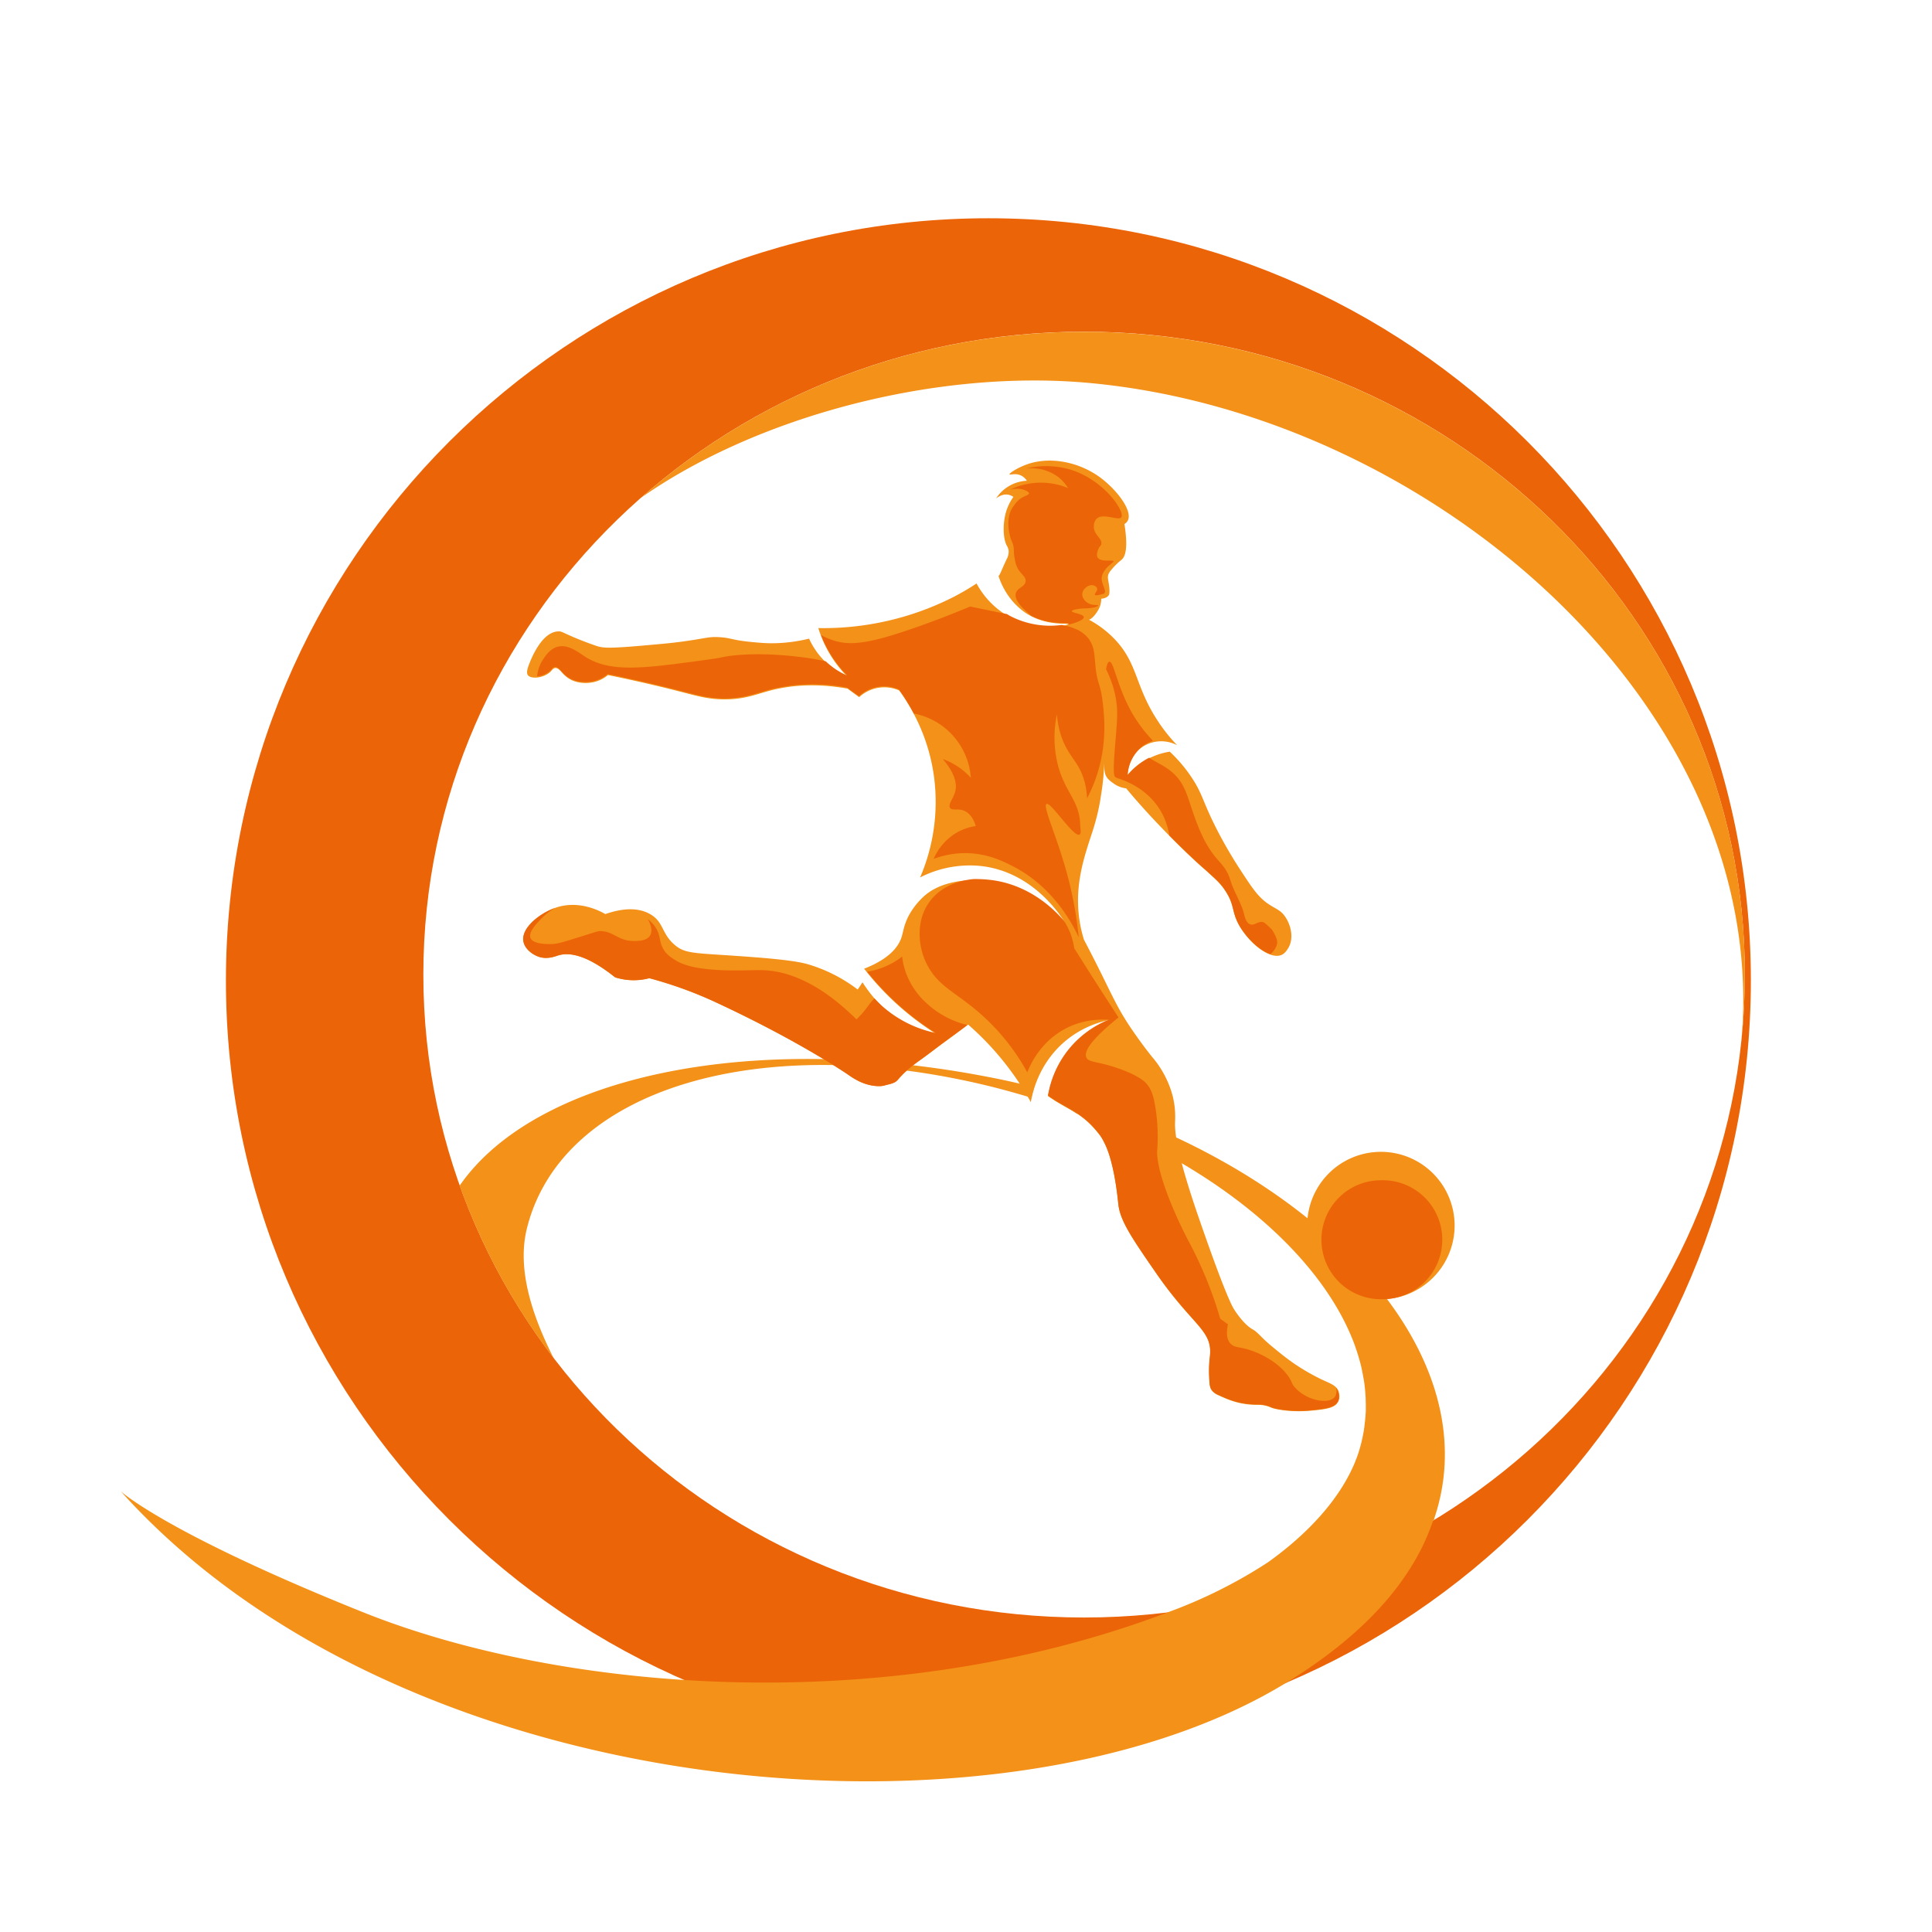 <svg xmlns="http://www.w3.org/2000/svg" width="32" height="32" fill="none" viewBox="0 0 32 32">
  <g clip-path="url(#a)">
    <path fill="#EC6408" d="M3.742 16.243c0 6.974 5.655 12.629 12.629 12.629 6.974 0 12.629-5.655 12.629-12.63C29 9.27 23.345 3.615 16.37 3.615c-6.973 0-12.628 5.655-12.628 12.629Zm3.27-.1c0-5.88 4.9-10.649 10.944-10.649C24 5.494 28.9 10.262 28.9 16.143c0 5.88-4.9 10.648-10.944 10.648-6.044 0-10.944-4.768-10.944-10.648Z"/>
    <path fill="#F39118" d="M17.13 18.007a14.317 14.317 0 0 0-.516-.12c-4.12-.858-7.74-.069-9 1.75a10.513 10.513 0 0 0 1.553 2.852c-.384-.76-.6-1.503-.439-2.146.578-2.315 3.87-3.298 7.72-2.338.216.055.425.114.635.177l.022-.095c.005-.012.02-.064.025-.08Z"/>
    <path fill="#F39118" d="m17.376 18.073-.016.08c.17.123.318.19.466.286h-.002c.214.08.423.164.625.253 1.992.88 3.481 2.207 3.989 3.585.031.09.061.178.084.267l.002.006c.016.057.03.116.04.173v.005c.008.027.012.057.017.084l.002.009a1.936 1.936 0 0 1 .025.18l.007.081v.012c.002.027.005.054.005.082v.002l.002.082v.104c0 .025-.003.05-.005.075v.01l-.007.08c0 .004 0 .01-.002.015-.002.027-.007.052-.009.08v.007c-.005.024-.007.05-.011.075l-.003.013-.015.078-.003.015-.018.08-.016.061c-.002.005-.002.012-.005.016l-.013.048c-.002.005-.002.01-.005.016-.013.04-.027.084-.043.125 0 .002-.002.002-.002.005-.01.02-.016.043-.025.063-.248.594-.755 1.162-1.442 1.653a8.13 8.13 0 0 1-1.642.821c-4.702 1.788-10.093 1.31-13.352 0C2.748 25.393 2 24.7 2 24.7c4.698 5.231 14.63 6.032 19.305 3.171 1.426-.873 2.135-1.807 2.431-2.683a.017.017 0 0 1 .01-.005c.006-.018.013-.036.017-.054.933-2.82-2.123-5.905-6.387-7.056Zm.58-12.577c-2.827 0-5.4 1.042-7.343 2.752 1.922-1.35 4.896-2.144 7.45-1.903 5.675.534 11.29 5.4 10.778 10.919.038-.369.059-.741.059-1.121 0-5.88-4.9-10.647-10.944-10.647Z"/>
    <path fill="#F39118" d="M22.872 21.52a1.221 1.221 0 1 0 0-2.442 1.221 1.221 0 0 0 0 2.442Z"/>
    <path fill="#EC6408" d="M22.872 21.518a.985.985 0 1 0 0-1.969.985.985 0 0 0 0 1.97Z"/>
    <path fill="#F39118" d="M14.286 16.27c-.027.04-.052.08-.08.12a2.542 2.542 0 0 0-.839-.423c-.107-.029-.314-.07-.88-.113-.964-.075-1.125-.041-1.316-.207-.219-.189-.175-.378-.405-.507-.241-.137-.537-.07-.74 0-.083-.048-.433-.237-.818-.107-.257.086-.582.337-.536.564.025.123.152.22.268.255.134.038.252-.01.31-.028.174-.052.459-.02.94.364a1.02 1.02 0 0 0 .566.014c.46.123.813.268 1.05.375 1.434.662 2.243 1.223 2.243 1.223.087.06.282.198.537.189a.37.37 0 0 0 .086-.016c.26-.061.116-.059.444-.32.114-.091.09-.064.361-.269.13-.098.478-.35.558-.414a4.762 4.762 0 0 1 1.039 1.285c.025-.148.127-.634.563-1.005.278-.236.569-.32.726-.355a1.659 1.659 0 0 0-1.003 1.258c.314.225.56.264.848.639.03.036.057.084.084.138.169.326.223.937.232 1.015.028.277.226.564.619 1.134.593.862.92.944.903 1.342a1.38 1.38 0 0 1-.007.075 1.929 1.929 0 0 0-.01.31c.005.115.008.174.042.222a.27.27 0 0 0 .12.086c.134.062.303.139.555.153.082.004.107-.003.182.009.068.011.116.034.127.038.073.032.348.082.671.05.227-.022.384-.038.439-.15.038-.077.009-.161.007-.168-.037-.1-.137-.13-.282-.198 0 0-.235-.109-.476-.277-.13-.091-.259-.198-.322-.25a2.818 2.818 0 0 1-.132-.114c-.078-.073-.114-.116-.17-.161-.04-.03-.05-.028-.092-.06a.8.8 0 0 1-.109-.102 1.499 1.499 0 0 1-.155-.207c-.145-.245-.532-1.369-.627-1.648-.262-.776-.325-1.13-.339-1.294a1.14 1.14 0 0 1-.005-.157c.003-.07.01-.236-.045-.444a1.635 1.635 0 0 0-.339-.632 7.422 7.422 0 0 1-.257-.343s-.08-.111-.148-.218c-.19-.294-.282-.516-.516-.98a31.567 31.567 0 0 0-.204-.396 2.15 2.15 0 0 1-.098-.602c-.01-.41.104-.767.17-.98.055-.173.13-.369.187-.67.009-.045.02-.122.036-.224.02-.134.037-.298.041-.51-.007.264.016.303.173.41a.42.42 0 0 0 .189.068c.182.218.384.443.604.67.45.467.712.685.712.685.169.155.239.212.323.337.168.252.102.348.241.59.169.292.5.556.691.479.06-.026.091-.078.114-.114.1-.166.041-.387-.048-.516-.082-.123-.159-.128-.309-.235-.148-.109-.245-.252-.43-.536a7.41 7.41 0 0 1-.416-.719c-.22-.439-.216-.548-.395-.818a2.433 2.433 0 0 0-.364-.43 1.132 1.132 0 0 0-.698.396c0-.023.002-.305.24-.471a.565.565 0 0 1 .58-.032 2.724 2.724 0 0 1-.347-.443c-.341-.537-.31-.892-.655-1.278a1.7 1.7 0 0 0-.457-.357c.032-.012.084-.05.145-.15a.37.37 0 0 0 .057-.198c.03-.003.096-.012.125-.06.007-.01.014-.031.01-.11-.012-.133-.037-.171-.017-.233a.27.27 0 0 1 .05-.077c.078-.096.153-.152.166-.164.064-.05.114-.19.05-.593a.147.147 0 0 0 .055-.057c.089-.168-.198-.528-.468-.723-.335-.241-.785-.337-1.158-.223-.182.057-.339.16-.332.18.005.013.098-.025.189.018a.235.235 0 0 1 .098.088.643.643 0 0 0-.51.293c.014-.01.094-.079.198-.063.039.007.07.023.089.037a.839.839 0 0 0-.134.295c-.043.182-.034.407.025.512a.222.222 0 0 1 .03.082.247.247 0 0 1-.03.138c-.08.166-.1.237-.134.282 0 .003-.003.003-.003.003.03.09.134.386.432.598.34.238.732.177.73.197-.002.025-.5.137-.97-.113a1.373 1.373 0 0 1-.556-.56 3.996 3.996 0 0 1-.416.241 4.76 4.76 0 0 1-2.205.498 1.948 1.948 0 0 0 .484.807 1.258 1.258 0 0 1-.637-.632 2.64 2.64 0 0 1-.493.073c-.182.01-.316-.004-.466-.018-.316-.03-.337-.07-.537-.08-.177-.009-.204.019-.6.073-.22.03-.389.043-.726.073-.511.043-.6.032-.698 0a5.636 5.636 0 0 1-.375-.143c-.198-.084-.2-.098-.25-.098-.286-.002-.466.475-.493.546-.044.111-.037.154-.019.18.053.065.246.05.36-.046.043-.037.052-.066.088-.073.069-.009.103.08.198.152.182.14.425.087.448.08a.552.552 0 0 0 .232-.116c.537.11.955.212 1.244.287.257.066.443.12.716.116.325-.005.51-.091.753-.153.282-.07.696-.125 1.255-.025.064.048.13.096.193.141a.612.612 0 0 1 .662-.111c.168.23.482.723.577 1.428a3.165 3.165 0 0 1-.23 1.669 1.81 1.81 0 0 1 .99-.191c.89.09 1.357.852 1.414.948-.12-.146-.54-.612-1.223-.698-.12-.016-.741-.082-1.114.25a1.228 1.228 0 0 0-.257.327c-.082.16-.087.262-.12.362-.053.152-.198.35-.617.514a4.617 4.617 0 0 0 1.19 1.078 1.931 1.931 0 0 1-.87-.43 2.2 2.2 0 0 1-.347-.423Z"/>
    <path fill="#EC6408" d="M17.214 7.995a1.167 1.167 0 0 0-.493.12.376.376 0 0 1 .232-.004c.014.005.09.03.09.062 0 .022-.045.032-.1.061-.083.043-.129.11-.165.162-.141.202-.046.502-.03.545.005.012.018.037.03.075.016.055.014.094.016.144 0 0 .004.063.025.154.043.187.18.216.168.316-.011.093-.134.1-.161.194-.02.07.018.186.259.377.066.034.166.075.293.098.168.03.323.016.323.032 0 .004-.011.011-.068.022a.601.601 0 0 0 .116-.02c.066-.018.204-.066.202-.111-.004-.055-.2-.069-.198-.1.003-.023.119-.04.184-.044.057-.002.096-.002.162-.013.045-.007.09-.025.09-.037-.001-.016-.106.01-.188-.052-.007-.005-.08-.061-.075-.139.007-.088.107-.159.18-.143.022.004.059.023.066.052.011.046-.05.087-.037.107.01.014.046.005.087-.004.04-.01.063-.014.07-.023.046-.052-.08-.182-.036-.3a.385.385 0 0 1 .038-.075c.01-.012.028-.041.06-.07l.052-.044c.027-.023.04-.034.039-.039-.005-.032-.214.018-.264-.063-.025-.041-.003-.105.007-.13.018-.057.043-.055.052-.091.023-.093-.118-.15-.123-.284 0-.012-.002-.082.039-.13.104-.118.368.034.416-.032.066-.09-.277-.611-.832-.786a1.408 1.408 0 0 0-.75-.02.74.74 0 0 1 .534.136c.08.061.132.131.166.186a1.167 1.167 0 0 0-.476-.089Zm-8.317 3.209a.388.388 0 0 0 .202-.082c.043-.037.052-.066.089-.073.068-.009.102.08.197.152.182.14.426.087.448.08a.552.552 0 0 0 .232-.116c.537.11.955.212 1.244.287.257.066.444.12.716.116.326-.005.51-.091.753-.153a2.94 2.94 0 0 1 1.255-.025 7.9 7.9 0 0 0 .194.141.613.613 0 0 1 .662-.111c.068.09.156.227.247.398a1.168 1.168 0 0 1 .944 1.064 1.167 1.167 0 0 0-.464-.31c.211.248.234.42.207.533-.03.122-.125.213-.087.275.034.054.135.002.241.052.105.048.157.16.185.25a.91.91 0 0 0-.335.12.936.936 0 0 0-.363.424c.102-.039.259-.084.452-.094.407-.02.71.137.891.232.635.337.949.921 1.06 1.16a6.476 6.476 0 0 0-.214-1.125c-.166-.587-.384-1.046-.32-1.083.072-.04.45.56.548.507.034-.018.011-.107.011-.15-.007-.405-.243-.534-.366-.987a1.855 1.855 0 0 1-.02-.855c.02.264.095.448.163.569.093.17.191.252.266.457.053.145.066.277.07.366.058-.11.135-.275.194-.489.132-.473.091-.873.068-1.078-.04-.364-.095-.307-.125-.646-.016-.177-.018-.311-.116-.438a.525.525 0 0 0-.213-.155 1.005 1.005 0 0 0-.228-.066 1.44 1.44 0 0 1-.853-.148c-.018-.009-.036-.022-.054-.032-.203-.04-.407-.084-.61-.125-.348.146-.645.257-.873.337-.807.284-1.119.32-1.416.216a1.16 1.16 0 0 1-.18-.08c.016.039.032.08.052.123.116.246.264.428.387.55a1.223 1.223 0 0 1-.36-.238 1.703 1.703 0 0 0-.12-.025s-.698-.14-1.38-.075c-.212.02-.169.034-.482.075-1.046.143-1.576.216-2.001-.05-.12-.078-.296-.219-.469-.164-.116.036-.19.145-.227.202a.583.583 0 0 0-.102.287Zm9.423-.121c.154.314.186.571.184.753-.003.296-.098.985-.034 1.032a.58.58 0 0 0 .03.018c.113.035.502.164.727.55.086.15.125.294.14.401.38.384.599.569.599.569.168.154.239.21.323.336.168.252.102.348.24.591.126.214.335.412.515.47.068-.06.118-.14.109-.217-.007-.069-.087-.19-.087-.19-.115-.113-.136-.12-.136-.12-.091-.03-.148.062-.223.034-.068-.024-.09-.122-.102-.172-.048-.191-.166-.362-.223-.55-.1-.328-.262-.292-.482-.774-.237-.52-.211-.81-.516-1.048-.134-.105-.278-.161-.35-.216a1.156 1.156 0 0 0-.357.284.669.669 0 0 1 .24-.47.618.618 0 0 1 .18-.094 2.437 2.437 0 0 1-.334-.439c-.26-.443-.314-.882-.389-.87-.016 0-.036.022-.054.122Z"/>
    <path fill="#EC6408" d="M22.133 22.985c.013.09-.01.134-.027.157-.105.125-.471.052-.658-.162-.059-.066-.038-.073-.097-.166-.171-.261-.54-.448-.819-.495-.039-.007-.102-.014-.15-.064-.077-.08-.066-.218-.043-.32-.043-.03-.084-.062-.128-.092a6.64 6.64 0 0 0-.53-1.296c-.072-.134-.509-.998-.516-1.462 0-.032.035-.337-.025-.723-.036-.236-.08-.325-.136-.396-.027-.034-.11-.134-.437-.254-.382-.141-.532-.107-.573-.196-.04-.089.041-.268.532-.664a88.726 88.726 0 0 1-.434-.673l-.3-.473a1.492 1.492 0 0 0-.02-.109c-.01-.034-.021-.082-.041-.134 0 0-.04-.102-.103-.205-.134-.159-.548-.598-1.207-.682-.043-.005-.152-.018-.293-.016-.078.007-.5.045-.74.387-.22.311-.181.725-.047 1.002.22.455.58.494 1.114 1.049.282.293.46.58.56.764.04-.105.213-.519.666-.742.28-.136.54-.138.673-.13l.006-.002s-.002 0-.002.003l.025-.002a.938.938 0 0 0-.061.018 1.653 1.653 0 0 0-.61.459c-.257.312-.33.632-.354.78.314.225.559.264.848.639.03.036.057.084.084.139.168.325.223.936.232 1.014.027.277.225.564.618 1.134.594.862.921.944.903 1.342a1.29 1.29 0 0 1-.007.075 1.94 1.94 0 0 0-.009.31c.005.115.007.174.041.222.03.041.068.064.12.087.135.061.303.138.556.152.081.005.106-.002.181.009.069.011.116.034.128.039.072.032.348.082.67.05.267-.025.396-.055.44-.15.036-.073.002-.164-.03-.223Z"/>
    <path fill="#EC6408" d="M16.02 16.977a1.515 1.515 0 0 1-.656-.345 1.278 1.278 0 0 1-.355-.508 1.162 1.162 0 0 1-.066-.281c-.068.054-.168.12-.298.172a1.228 1.228 0 0 1-.282.08 4.622 4.622 0 0 0 1.135 1.014 1.93 1.93 0 0 1-.869-.43c-.054-.047-.1-.095-.146-.143-.131.139-.122.177-.297.348-.682-.675-1.233-.819-1.617-.816-.225 0-1.026.052-1.367-.155-.082-.05-.168-.102-.223-.207-.063-.118-.036-.214-.12-.343a.554.554 0 0 0-.13-.139c.007.011.103.166.037.273-.057.09-.198.089-.275.089-.266-.005-.328-.169-.564-.164-.019 0-.112.03-.3.089-.33.102-.385.122-.49.125-.065.002-.306.006-.35-.1-.04-.103.116-.257.205-.346a.93.93 0 0 1 .202-.152c-.256.09-.57.334-.525.559.025.123.153.22.269.255.134.038.252-.01.309-.028.175-.052.46-.02.941.364a1.021 1.021 0 0 0 .566.014c.46.123.812.268 1.049.375 1.434.662 2.244 1.223 2.244 1.223.086.06.282.198.537.19a.37.37 0 0 0 .086-.017c.26-.061.116-.059.443-.32.114-.091.091-.064.362-.269.125-.098.455-.334.546-.407Z"/>
  </g>
  <defs>
    <clipPath id="a">
      <path fill="#fff" d="M2 3h27v27H2z"/>
    </clipPath>
  </defs>
</svg>
